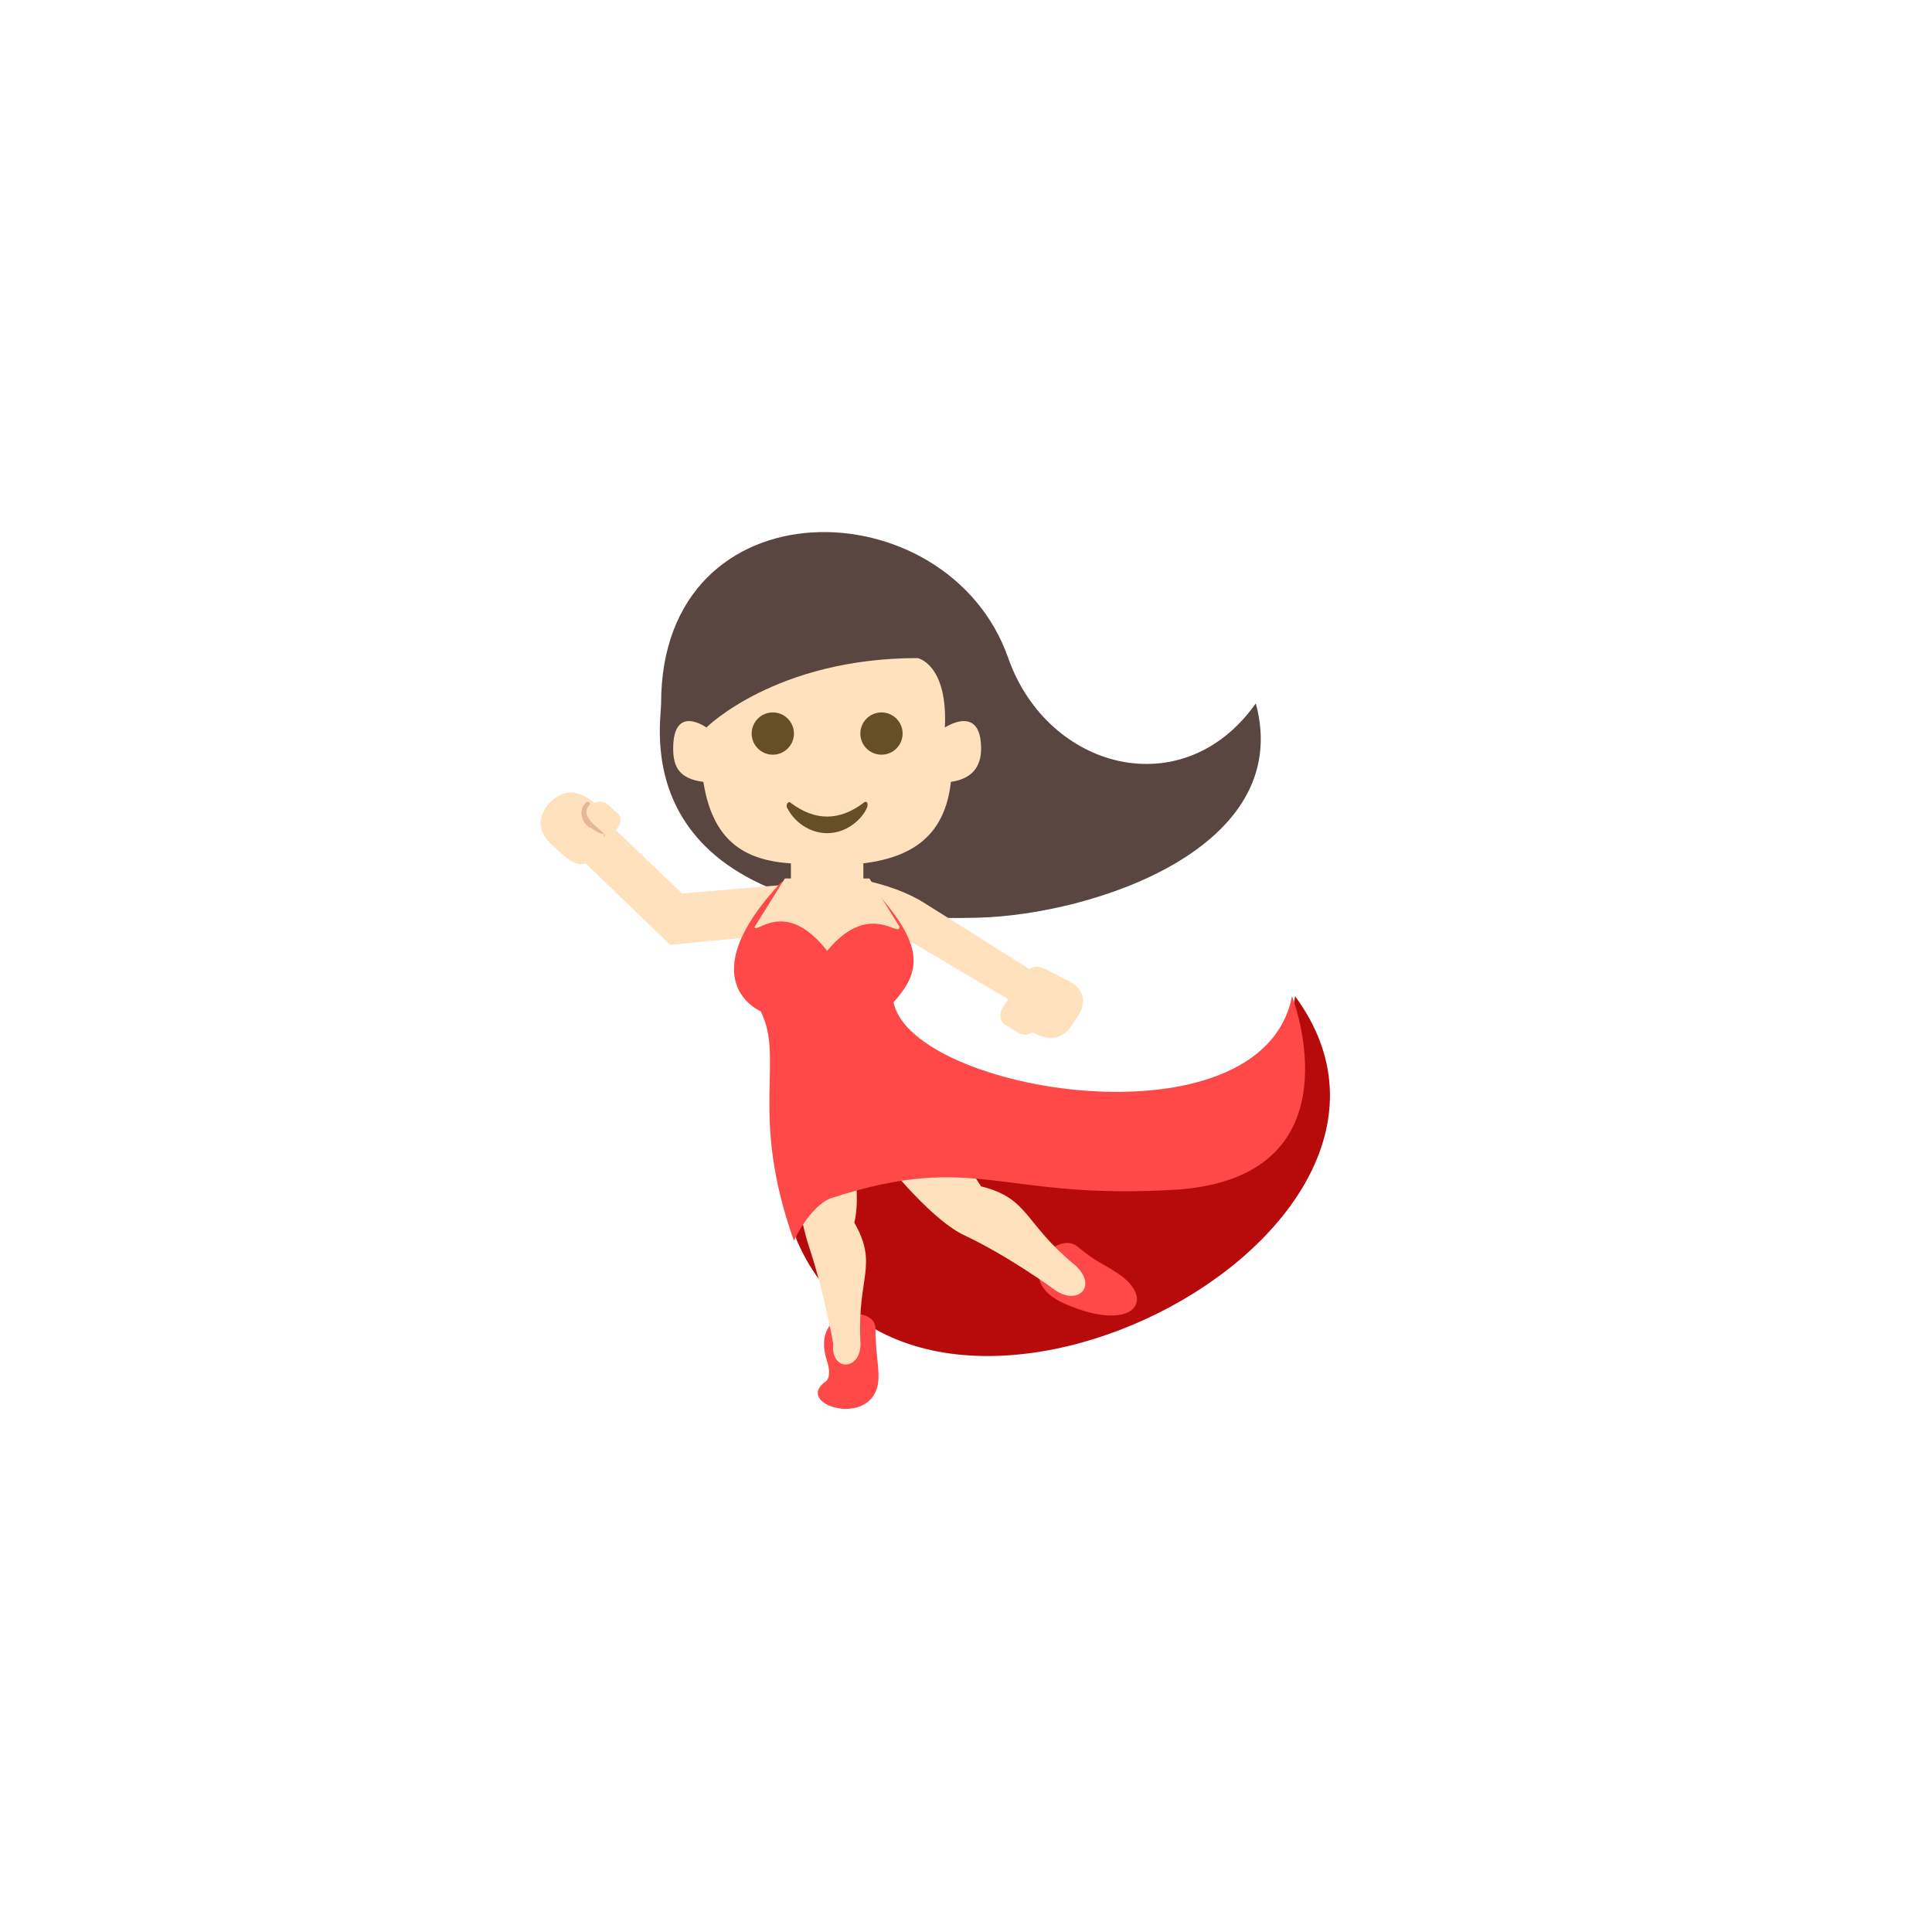 <?xml version="1.0" encoding="utf-8"?>
<!-- Generator: Adobe Illustrator 25.4.1, SVG Export Plug-In . SVG Version: 6.00 Build 0)  -->
<svg version="1.1" id="svgFashion" xmlns="http://www.w3.org/2000/svg" xmlns:xlink="http://www.w3.org/1999/xlink" x="0px" y="0px" viewBox="0 0 64 64" style="enable-background:new 0 0 64 64;" xml:space="preserve">
	<style type="text/css">
		.st0{fill:#B70B0B;}
		.st1{fill:#FF4848;}
		.st2{fill:#FFE1BD;}
		.st3{fill:#594640;}
		.st4{fill:#E6B796;}
		.st5{fill:#664E27;}
	</style>
	<path class="st0" d="M42.9,33c-0.7,6-12.7,5.3-13.3,2.3c-4.5,2.3-3.2,5.8-3.2,5.8C30.4,50.3,48.8,41,42.9,33z"/>
	<path class="st1" d="M36.9,42.1c1.5,0.9,0.7,2.1-1.6,1.1c-1.9-0.8-0.3-2.5,0.4-1.9C36.3,41.8,36.6,41.9,36.9,42.1z"/>
	<path class="st2" d="M35.6,41.9c-1.7-1.4-1.5-2.2-3.1-2.6c-1.6-2.5-2.9-3.3-2.9-3.3c-0.8,1.2-0.5,2.2-0.5,2.2s1.6,2.1,2.8,2.7c1.5,0.7,3,1.8,3,1.8C35.7,43.3,36.4,42.6,35.6,41.9z"/>
	<path class="st1" d="M29.1,45.5c0.1,1.9-2.8,1.1-1.8,0.3c0.2-0.1,0.2-0.4,0.1-0.7C26.8,43.3,29,43.2,29,44C29,44.7,29.1,45.2,29.1,45.5z"/>
	<path class="st2" d="M28.5,44.4c-0.1-2.1,0.6-2.5-0.2-3.9c0.3-1.2-0.3-3.2-0.3-3.2c-1.2,0.1-1.9,0.3-1.9,0.3s0.3,2.5,0.7,3.7c0.5,1.5,0.8,3.2,0.8,3.2C27.5,45.5,28.6,45.4,28.5,44.4z"/>
	<path class="st3" d="M33.4,21.8c1.3,3.7,5.8,4.9,8.2,1.5c1.3,4.8-5.4,7-9.2,7.1c-11.8,0.3-10.5-6.3-10.5-7.1C21.9,15.9,31.4,16.1,33.4,21.8z"/>
	<path class="st2" d="M35.4,32.5c-0.8-0.4-1-0.6-1.3-0.4l-3.5-2.2c-0.8-0.5-1.8-0.7-1.8-0.7c-0.7,0.7,0.2,1.3,0.2,1.3l4.4,2.6l-0.2,0.3c-0.1,0.2-0.1,0.5,0.2,0.6l0.3,0.2c0.2,0.1,0.3,0.1,0.5,0c0.4,0.2,1,0.4,1.4-0.4C35.8,33.6,36.2,32.9,35.4,32.5z"/>
	<path class="st2" d="M22.6,29.6l-2.2-2.1l0,0c0.2-0.2,0.2-0.5,0-0.6l-0.2-0.2c-0.1-0.1-0.3-0.2-0.5-0.1c-0.4-0.3-0.9-0.6-1.5,0c-0.1,0.1-0.6,0.7,0,1.3c0.6,0.6,0.9,0.8,1.2,0.7l2.8,2.7l3.1-0.3l0.8-1.7L22.6,29.6z"/>
	<path class="st1" d="M27.5,39.7c4.9-1.6,5.6,0.1,11.6-0.3c6-0.5,3.7-6.4,3.7-6.4c-1,5.1-12.6,3.2-13.2,0.2c1-1.1,1-2-0.9-4c0,0-0.6,0.6-1.4,0.6c-0.8,0-1.4-0.6-1.4-0.6c-3.1,3.3-0.7,4.3-0.7,4.3c0.8,1.6-0.4,3.4,1.1,7.6C26.3,41.1,26.8,40,27.5,39.7z"/>
	<path class="st2" d="M31.3,24.1c0.1-2.1-0.9-2.3-0.9-2.3c-4.7,0-7,2.3-7,2.3s-1.1-0.8-1.1,0.7c0,0.6,0.2,1,1,1.1c0.3,1.9,1.3,2.6,2.9,2.7v0.5H26l-1,1.6c0,0.3,1-1,2.4,0.8c1.4-1.7,2.4-0.4,2.4-0.8l-1-1.6h-0.2v-0.5c1.6-0.2,2.7-0.9,2.9-2.7c0.7-0.1,1-0.5,1-1.1C32.5,23.3,31.3,24.1,31.3,24.1z"/>
	<path class="st4" d="M20,27.6c-0.1-0.1-0.5-0.4-0.5-0.5c-0.1-0.1-0.1-0.3,0-0.4c0,0,0,0,0,0c0.1-0.1,0-0.2-0.1-0.1c-0.1,0.1-0.2,0.3-0.1,0.5c0,0.1,0.1,0.2,0.2,0.3C19.6,27.4,19.9,27.7,20,27.6C20,27.8,20.1,27.7,20,27.6z"/>
	<circle class="st5" cx="25.6" cy="24.3" r="0.7"/>
	<circle class="st5" cx="29.2" cy="24.3" r="0.7"/>
	<path class="st5" d="M28.6,26.6c-0.8,0.6-1.6,0.6-2.4,0c-0.1-0.1-0.2,0.1-0.1,0.2c0.2,0.4,0.7,0.8,1.3,0.8s1.1-0.4,1.3-0.8C28.8,26.6,28.7,26.5,28.6,26.6z"/>
</svg>
